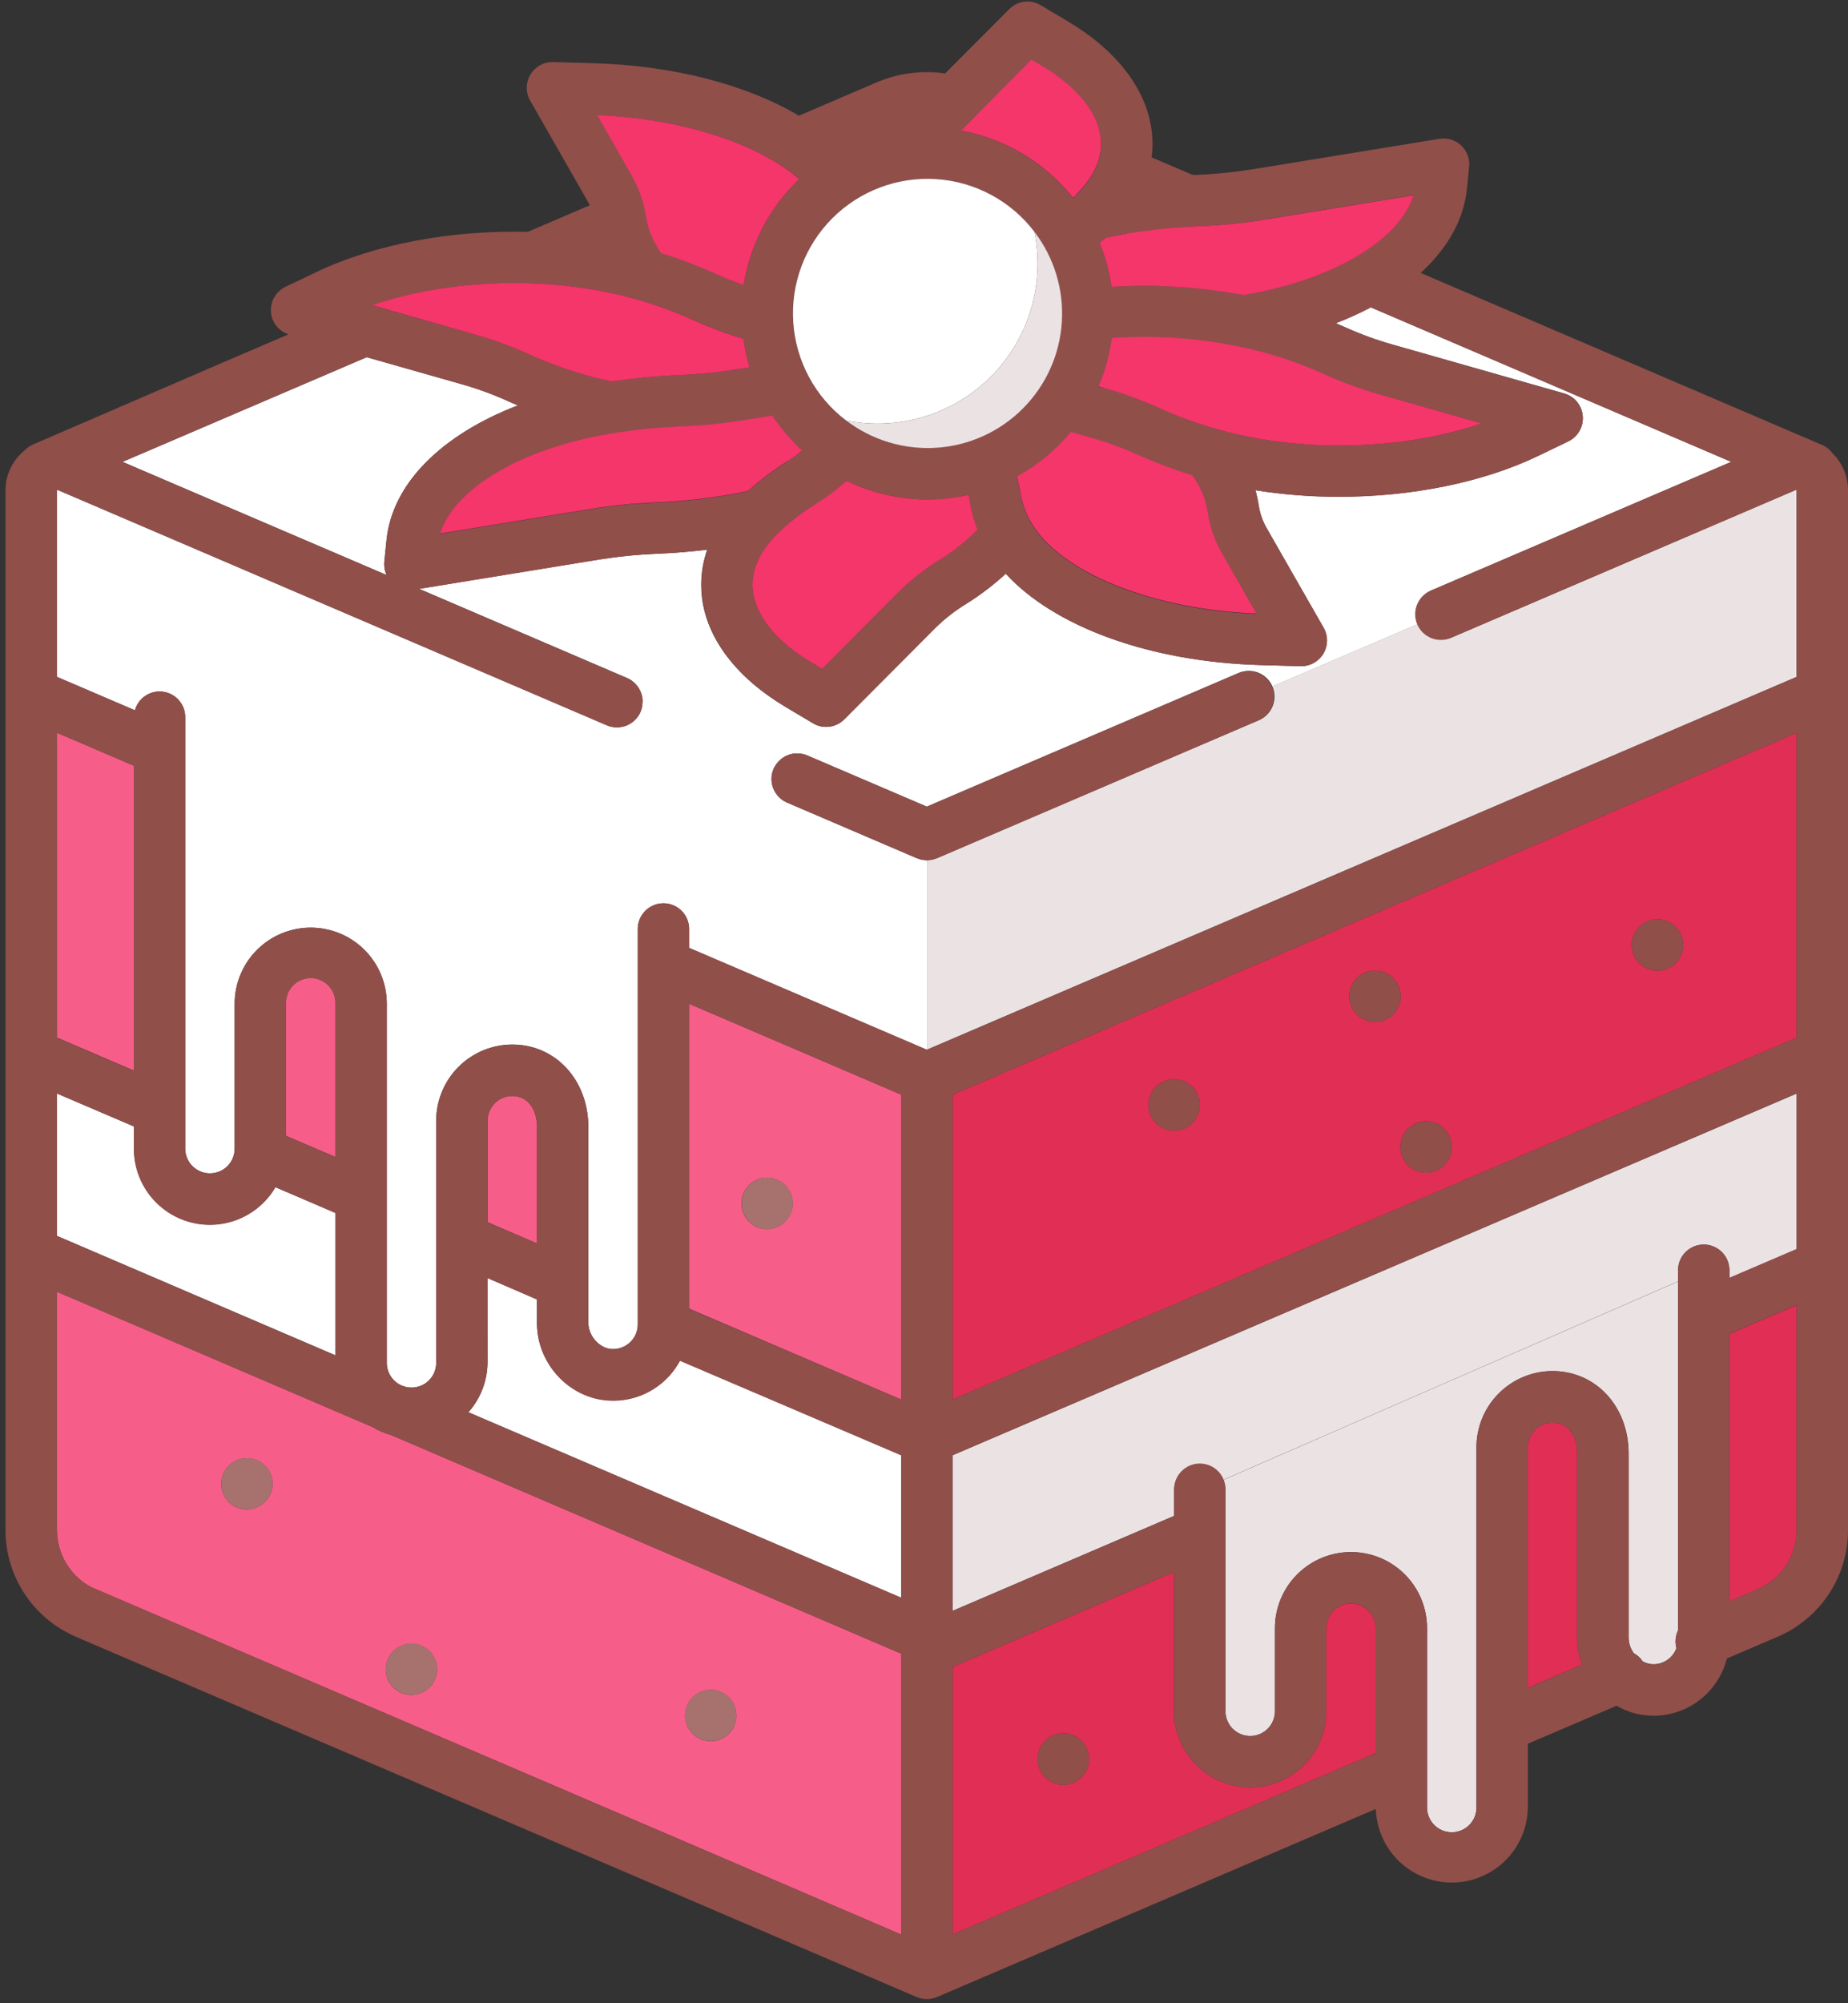 <svg width="323" height="350" viewBox="0 0 323 350" fill="none" xmlns="http://www.w3.org/2000/svg">
<rect x="0" y="0" width="323" height="350" fill="#333333" stroke="none"/>
<path d="M293.295 221.967C293.295 220.776 293.768 219.634 294.61 218.792C295.452 217.95 296.594 217.477 297.784 217.477C298.975 217.477 300.117 217.95 300.959 218.792C301.801 219.634 302.274 220.776 302.274 221.967V223.305L314.029 218.267V191.083L166.483 254.295V281.485L205.221 264.88V260.377C205.218 259.344 205.571 258.343 206.221 257.54C206.871 256.738 207.778 256.185 208.789 255.974C209.799 255.763 210.852 255.908 211.768 256.383C212.685 256.859 213.409 257.636 213.819 258.584L293.295 223.907V221.967Z" fill="#EBE2E3"/>
<path d="M314.029 128.046L166.483 191.277V244.547L314.029 181.315V128.046ZM205.221 197.58C204.333 197.58 203.465 197.317 202.727 196.823C201.989 196.33 201.414 195.629 201.074 194.809C200.734 193.988 200.645 193.086 200.818 192.215C200.991 191.344 201.419 190.544 202.047 189.916C202.675 189.288 203.475 188.861 204.346 188.688C205.216 188.514 206.119 188.603 206.939 188.943C207.76 189.283 208.461 189.858 208.954 190.596C209.447 191.335 209.711 192.203 209.711 193.091C209.711 194.281 209.238 195.423 208.396 196.265C207.554 197.107 206.412 197.58 205.221 197.58ZM240.32 178.586C239.432 178.586 238.564 178.322 237.825 177.829C237.087 177.336 236.512 176.635 236.172 175.814C235.832 174.994 235.743 174.091 235.917 173.22C236.09 172.35 236.517 171.55 237.145 170.922C237.773 170.294 238.573 169.866 239.444 169.693C240.315 169.52 241.217 169.609 242.038 169.949C242.858 170.288 243.559 170.864 244.052 171.602C244.546 172.34 244.809 173.208 244.809 174.096C244.809 175.287 244.336 176.429 243.494 177.271C242.652 178.113 241.51 178.586 240.32 178.586ZM249.258 204.913C248.37 204.913 247.502 204.649 246.764 204.156C246.026 203.663 245.45 202.962 245.111 202.141C244.771 201.321 244.682 200.418 244.855 199.548C245.028 198.677 245.456 197.877 246.084 197.249C246.712 196.621 247.511 196.194 248.382 196.02C249.253 195.847 250.156 195.936 250.976 196.276C251.796 196.616 252.498 197.191 252.991 197.929C253.484 198.668 253.747 199.535 253.747 200.423C253.747 201.614 253.274 202.756 252.433 203.598C251.591 204.44 250.449 204.913 249.258 204.913ZM289.709 169.614C288.821 169.615 287.952 169.353 287.213 168.86C286.474 168.368 285.897 167.667 285.556 166.847C285.216 166.027 285.126 165.124 285.298 164.253C285.471 163.381 285.898 162.581 286.525 161.952C287.153 161.324 287.953 160.896 288.824 160.722C289.695 160.548 290.598 160.637 291.419 160.976C292.239 161.316 292.941 161.891 293.434 162.63C293.928 163.368 294.191 164.236 294.191 165.124C294.191 166.314 293.719 167.455 292.879 168.296C292.038 169.138 290.898 169.612 289.709 169.614Z" fill="#E02E55"/>
<path d="M236.131 280.181C234.986 280.181 233.888 280.635 233.078 281.444C232.267 282.253 231.811 283.351 231.809 284.496V299.021C231.811 302.3 230.601 305.463 228.411 307.904C226.222 310.345 223.208 311.89 219.949 312.244C216.689 312.597 213.414 311.734 210.752 309.819C208.091 307.905 206.23 305.074 205.529 301.871C205.324 301.349 205.219 300.793 205.221 300.232V274.668L166.483 291.267V338.033L240.453 306.334V284.496C240.452 283.351 239.996 282.253 239.185 281.444C238.375 280.635 237.277 280.181 236.131 280.181ZM185.852 311.867C184.964 311.867 184.097 311.604 183.358 311.11C182.62 310.617 182.045 309.916 181.705 309.095C181.365 308.275 181.276 307.373 181.449 306.502C181.623 305.631 182.05 304.831 182.678 304.203C183.306 303.575 184.106 303.148 184.977 302.974C185.847 302.801 186.75 302.89 187.57 303.23C188.391 303.57 189.092 304.145 189.585 304.883C190.078 305.622 190.342 306.49 190.342 307.378C190.343 307.967 190.227 308.551 190.002 309.097C189.776 309.642 189.446 310.137 189.029 310.554C188.612 310.971 188.116 311.302 187.571 311.527C187.026 311.752 186.442 311.868 185.852 311.867Z" fill="#E02E55"/>
<path d="M302.273 279.84L307.178 277.712C309.213 276.841 310.948 275.391 312.167 273.543C313.386 271.695 314.036 269.529 314.035 267.315V228.035L302.28 233.073L302.273 279.84Z" fill="#E02E55"/>
<path d="M275.678 254.008C275.678 250.749 273.946 248.568 271.363 248.568C270.218 248.568 269.12 249.023 268.309 249.832C267.499 250.641 267.043 251.739 267.041 252.884V294.94L276.521 290.872C275.969 289.384 275.683 287.81 275.678 286.222V254.008Z" fill="#E02E55"/>
<path d="M289.708 160.628C288.82 160.627 287.951 160.889 287.212 161.382C286.473 161.874 285.896 162.575 285.556 163.395C285.215 164.215 285.125 165.118 285.297 165.989C285.47 166.861 285.897 167.661 286.524 168.29C287.152 168.918 287.952 169.347 288.823 169.52C289.694 169.694 290.597 169.606 291.418 169.266C292.238 168.926 292.94 168.351 293.433 167.613C293.927 166.874 294.191 166.006 294.191 165.118C294.191 164.529 294.076 163.945 293.851 163.4C293.626 162.856 293.296 162.361 292.88 161.944C292.464 161.527 291.969 161.196 291.425 160.97C290.881 160.745 290.297 160.628 289.708 160.628Z" fill="#914F4A"/>
<path d="M249.258 195.941C248.37 195.941 247.501 196.204 246.763 196.698C246.025 197.191 245.449 197.893 245.11 198.714C244.77 199.534 244.682 200.437 244.855 201.308C245.029 202.179 245.457 202.979 246.086 203.607C246.714 204.234 247.515 204.661 248.386 204.834C249.257 205.006 250.16 204.916 250.981 204.576C251.801 204.235 252.501 203.658 252.994 202.919C253.486 202.18 253.749 201.311 253.747 200.423C253.745 199.234 253.272 198.094 252.43 197.253C251.588 196.413 250.447 195.941 249.258 195.941Z" fill="#914F4A"/>
<path d="M205.221 197.587C207.7 197.587 209.71 195.577 209.71 193.097C209.71 190.618 207.7 188.608 205.221 188.608C202.741 188.608 200.731 190.618 200.731 193.097C200.731 195.577 202.741 197.587 205.221 197.587Z" fill="#914F4A"/>
<path d="M185.852 302.888C184.964 302.888 184.096 303.152 183.358 303.645C182.619 304.138 182.044 304.839 181.704 305.66C181.364 306.48 181.275 307.383 181.449 308.254C181.622 309.124 182.049 309.924 182.677 310.552C183.305 311.18 184.105 311.608 184.976 311.781C185.847 311.954 186.749 311.865 187.57 311.525C188.39 311.186 189.091 310.61 189.584 309.872C190.078 309.134 190.341 308.266 190.341 307.378C190.341 306.187 189.868 305.045 189.026 304.203C188.184 303.361 187.042 302.888 185.852 302.888Z" fill="#914F4A"/>
<path d="M240.318 178.592C242.798 178.592 244.808 176.582 244.808 174.103C244.808 171.624 242.798 169.614 240.318 169.614C237.839 169.614 235.829 171.624 235.829 174.103C235.829 176.582 237.839 178.592 240.318 178.592Z" fill="#914F4A"/>
<path d="M293.295 230.149V223.927L213.818 258.604C214.066 259.169 214.194 259.78 214.193 260.397V299.021C214.193 300.168 214.648 301.267 215.459 302.077C216.269 302.888 217.369 303.343 218.515 303.343C219.661 303.343 220.761 302.888 221.571 302.077C222.382 301.267 222.837 300.168 222.837 299.021V284.496C222.837 280.97 224.238 277.589 226.731 275.096C229.224 272.603 232.605 271.202 236.131 271.202C239.657 271.202 243.038 272.603 245.531 275.096C248.025 277.589 249.425 280.97 249.425 284.496V309.251V315.674C249.402 316.255 249.497 316.835 249.704 317.379C249.91 317.923 250.225 318.42 250.628 318.839C251.031 319.259 251.515 319.593 252.051 319.821C252.586 320.048 253.162 320.166 253.744 320.166C254.326 320.166 254.902 320.048 255.437 319.821C255.972 319.593 256.456 319.259 256.86 318.839C257.263 318.42 257.577 317.923 257.784 317.379C257.991 316.835 258.085 316.255 258.063 315.674V252.884C258.064 249.356 259.466 245.973 261.96 243.478C264.454 240.983 267.836 239.58 271.363 239.576C278.944 239.576 284.657 245.778 284.657 253.994V286.209C284.675 287.175 284.996 288.111 285.574 288.885C286.194 289.226 286.724 289.71 287.119 290.297C287.624 290.588 288.19 290.757 288.772 290.792C289.687 290.841 290.593 290.594 291.357 290.088C292.121 289.582 292.702 288.844 293.014 287.982C292.734 286.951 292.834 285.855 293.295 284.891V230.149Z" fill="#EBE2E3"/>
<path d="M162.027 183.423L314.029 118.284L162.027 183.423Z" fill="#EBE2E3"/>
<path d="M157.504 191.278L120.445 175.401V228.664L157.504 244.547V191.278ZM134.087 214.775C133.199 214.776 132.33 214.514 131.591 214.021C130.852 213.529 130.276 212.828 129.935 212.008C129.594 211.188 129.504 210.285 129.677 209.414C129.849 208.542 130.276 207.742 130.904 207.113C131.531 206.485 132.331 206.057 133.202 205.883C134.073 205.709 134.976 205.798 135.797 206.137C136.618 206.477 137.319 207.052 137.813 207.791C138.306 208.529 138.57 209.397 138.57 210.285C138.572 211.47 138.105 212.606 137.271 213.448C136.438 214.289 135.305 214.766 134.121 214.775H134.087Z" fill="#F4366B"/>
<g style="mix-blend-mode:soft-light" opacity="0.2">
<path d="M157.504 191.278L120.445 175.401V228.664L157.504 244.547V191.278ZM134.087 214.775C133.199 214.776 132.33 214.514 131.591 214.021C130.852 213.529 130.276 212.828 129.935 212.008C129.594 211.188 129.504 210.285 129.677 209.414C129.849 208.542 130.276 207.742 130.904 207.113C131.531 206.485 132.331 206.057 133.202 205.883C134.073 205.709 134.976 205.798 135.797 206.137C136.618 206.477 137.319 207.052 137.813 207.791C138.306 208.529 138.57 209.397 138.57 210.285C138.572 211.47 138.105 212.606 137.271 213.448C136.438 214.289 135.305 214.766 134.121 214.775H134.087Z" fill="white"/>
</g>
<path d="M93.858 196.951C93.858 193.699 92.125 191.512 89.536 191.512C88.391 191.513 87.293 191.97 86.484 192.78C85.675 193.59 85.221 194.689 85.221 195.834V213.57L93.858 217.27V196.951Z" fill="#F4366B"/>
<g style="mix-blend-mode:soft-light" opacity="0.2">
<path d="M93.858 196.951C93.858 193.699 92.125 191.512 89.536 191.512C88.391 191.513 87.293 191.97 86.484 192.78C85.675 193.59 85.221 194.689 85.221 195.834V213.57L93.858 217.27V196.951Z" fill="white"/>
</g>
<path d="M9.966 181.315L23.4 187.076V133.806L9.966 128.052V181.315Z" fill="#F4366B"/>
<g style="mix-blend-mode:soft-light" opacity="0.2">
<path d="M9.966 181.315L23.4 187.076V133.806L9.966 128.052V181.315Z" fill="white"/>
</g>
<path d="M58.625 175.388C58.648 174.806 58.553 174.226 58.347 173.682C58.14 173.138 57.825 172.642 57.422 172.222C57.019 171.803 56.535 171.469 56 171.241C55.464 171.013 54.888 170.896 54.306 170.896C53.724 170.896 53.149 171.013 52.613 171.241C52.078 171.469 51.594 171.803 51.191 172.222C50.788 172.642 50.473 173.138 50.266 173.682C50.06 174.226 49.965 174.806 49.988 175.388V198.47L58.625 202.17V175.388Z" fill="#F4366B"/>
<g style="mix-blend-mode:soft-light" opacity="0.2">
<path d="M58.625 175.388C58.648 174.806 58.553 174.226 58.347 173.682C58.14 173.138 57.825 172.642 57.422 172.222C57.019 171.803 56.535 171.469 56 171.241C55.464 171.013 54.888 170.896 54.306 170.896C53.724 170.896 53.149 171.013 52.613 171.241C52.078 171.469 51.594 171.803 51.191 172.222C50.788 172.642 50.473 173.138 50.266 173.682C50.06 174.226 49.965 174.806 49.988 175.388V198.47L58.625 202.17V175.388Z" fill="white"/>
</g>
<path d="M85.22 237.97C85.223 241.216 84.032 244.35 81.875 246.775L157.518 279.19V254.295L118.84 237.743C118.183 238.963 117.342 240.073 116.344 241.035C115.048 242.279 113.511 243.247 111.828 243.879C110.146 244.51 108.352 244.792 106.556 244.708C99.558 244.4 93.844 238.318 93.844 231.146V227.038L85.207 223.332L85.22 237.97Z" fill="white"/>
<g style="mix-blend-mode:soft-light" opacity="0.2">
<path d="M85.22 237.97C85.223 241.216 84.032 244.35 81.875 246.775L157.518 279.19V254.295L118.84 237.743C118.183 238.963 117.342 240.073 116.344 241.035C115.048 242.279 113.511 243.247 111.828 243.879C110.146 244.51 108.352 244.792 106.556 244.708C99.558 244.4 93.844 238.318 93.844 231.146V227.038L85.207 223.332L85.22 237.97Z" fill="white"/>
</g>
<path d="M36.694 214.005C33.169 214.002 29.79 212.6 27.298 210.107C24.805 207.615 23.404 204.236 23.4 200.711V196.837L9.959 191.083V215.959L58.626 236.82V211.938L48.142 207.462C46.967 209.454 45.294 211.105 43.286 212.253C41.279 213.4 39.007 214.004 36.694 214.005Z" fill="white"/>
<g style="mix-blend-mode:soft-light" opacity="0.2">
<path d="M36.694 214.005C33.169 214.002 29.79 212.6 27.298 210.107C24.805 207.615 23.404 204.236 23.4 200.711V196.837L9.959 191.083V215.959L58.626 236.82V211.938L48.142 207.462C46.967 209.454 45.294 211.105 43.286 212.253C41.279 213.4 39.007 214.004 36.694 214.005Z" fill="white"/>
</g>
<path d="M157.504 338.033V288.959L68.414 250.783C67.251 250.459 66.137 249.98 65.102 249.358L9.959 225.727V267.342C9.959 269.289 10.46 271.204 11.412 272.902C12.364 274.601 13.737 276.027 15.398 277.043C15.852 277.299 16.324 277.523 16.81 277.712L122.326 322.933L157.504 338.033ZM43.151 263.769C42.263 263.769 41.395 263.506 40.656 263.012C39.918 262.519 39.343 261.818 39.003 260.998C38.663 260.177 38.574 259.275 38.747 258.404C38.921 257.533 39.348 256.733 39.976 256.105C40.604 255.477 41.404 255.05 42.275 254.877C43.145 254.703 44.048 254.792 44.868 255.132C45.689 255.472 46.39 256.047 46.883 256.785C47.377 257.524 47.64 258.392 47.64 259.28C47.633 260.466 47.157 261.602 46.316 262.439C45.475 263.276 44.337 263.747 43.151 263.749V263.769ZM71.92 296.184C71.031 296.186 70.163 295.923 69.424 295.431C68.684 294.939 68.108 294.238 67.767 293.418C67.426 292.597 67.337 291.695 67.509 290.823C67.681 289.952 68.109 289.152 68.736 288.523C69.364 287.894 70.164 287.466 71.035 287.292C71.906 287.119 72.809 287.207 73.629 287.547C74.45 287.886 75.152 288.462 75.645 289.2C76.139 289.939 76.402 290.807 76.402 291.695C76.399 292.88 75.926 294.016 75.087 294.854C74.248 295.691 73.112 296.163 71.926 296.164L71.92 296.184ZM119.737 299.77C119.737 298.883 120 298.015 120.493 297.276C120.986 296.538 121.688 295.963 122.508 295.623C123.328 295.283 124.231 295.194 125.102 295.367C125.973 295.541 126.772 295.968 127.4 296.596C128.028 297.224 128.456 298.024 128.629 298.895C128.802 299.765 128.713 300.668 128.373 301.488C128.034 302.309 127.458 303.01 126.72 303.503C125.982 303.996 125.114 304.26 124.226 304.26C123.635 304.26 123.05 304.143 122.504 303.916C121.959 303.689 121.463 303.356 121.047 302.937C120.63 302.518 120.3 302.021 120.077 301.474C119.853 300.927 119.74 300.341 119.743 299.75L119.737 299.77Z" fill="#F4366B"/>
<g style="mix-blend-mode:soft-light" opacity="0.2">
<path d="M157.504 338.033V288.959L68.414 250.783C67.251 250.459 66.137 249.98 65.102 249.358L9.959 225.727V267.342C9.959 269.289 10.46 271.204 11.412 272.902C12.364 274.601 13.737 276.027 15.398 277.043C15.852 277.299 16.324 277.523 16.81 277.712L122.326 322.933L157.504 338.033ZM43.151 263.769C42.263 263.769 41.395 263.506 40.656 263.012C39.918 262.519 39.343 261.818 39.003 260.998C38.663 260.177 38.574 259.275 38.747 258.404C38.921 257.533 39.348 256.733 39.976 256.105C40.604 255.477 41.404 255.05 42.275 254.877C43.145 254.703 44.048 254.792 44.868 255.132C45.689 255.472 46.39 256.047 46.883 256.785C47.377 257.524 47.64 258.392 47.64 259.28C47.633 260.466 47.157 261.602 46.316 262.439C45.475 263.276 44.337 263.747 43.151 263.749V263.769ZM71.92 296.184C71.031 296.186 70.163 295.923 69.424 295.431C68.684 294.939 68.108 294.238 67.767 293.418C67.426 292.597 67.337 291.695 67.509 290.823C67.681 289.952 68.109 289.152 68.736 288.523C69.364 287.894 70.164 287.466 71.035 287.292C71.906 287.119 72.809 287.207 73.629 287.547C74.45 287.886 75.152 288.462 75.645 289.2C76.139 289.939 76.402 290.807 76.402 291.695C76.399 292.88 75.926 294.016 75.087 294.854C74.248 295.691 73.112 296.163 71.926 296.164L71.92 296.184ZM119.737 299.77C119.737 298.883 120 298.015 120.493 297.276C120.986 296.538 121.688 295.963 122.508 295.623C123.328 295.283 124.231 295.194 125.102 295.367C125.973 295.541 126.772 295.968 127.4 296.596C128.028 297.224 128.456 298.024 128.629 298.895C128.802 299.765 128.713 300.668 128.373 301.488C128.034 302.309 127.458 303.01 126.72 303.503C125.982 303.996 125.114 304.26 124.226 304.26C123.635 304.26 123.05 304.143 122.504 303.916C121.959 303.689 121.463 303.356 121.047 302.937C120.63 302.518 120.3 302.021 120.077 301.474C119.853 300.927 119.74 300.341 119.743 299.75L119.737 299.77Z" fill="white"/>
</g>
<path d="M128.715 299.75C128.715 298.862 128.451 297.994 127.958 297.255C127.464 296.517 126.763 295.942 125.942 295.602C125.121 295.262 124.218 295.174 123.347 295.348C122.476 295.522 121.676 295.95 121.049 296.578C120.421 297.207 119.994 298.007 119.822 298.879C119.649 299.75 119.739 300.653 120.08 301.473C120.421 302.293 120.997 302.994 121.736 303.486C122.476 303.979 123.344 304.241 124.232 304.24C124.822 304.24 125.405 304.123 125.949 303.898C126.494 303.672 126.988 303.341 127.404 302.924C127.821 302.507 128.151 302.012 128.376 301.468C128.601 300.923 128.716 300.34 128.715 299.75Z" fill="#914F4A"/>
<g style="mix-blend-mode:soft-light" opacity="0.2">
<path d="M128.715 299.75C128.715 298.862 128.451 297.994 127.958 297.255C127.464 296.517 126.763 295.942 125.942 295.602C125.121 295.262 124.218 295.174 123.347 295.348C122.476 295.522 121.676 295.95 121.049 296.578C120.421 297.207 119.994 298.007 119.822 298.879C119.649 299.75 119.739 300.653 120.08 301.473C120.421 302.293 120.997 302.994 121.736 303.486C122.476 303.979 123.344 304.241 124.232 304.24C124.822 304.24 125.405 304.123 125.949 303.898C126.494 303.672 126.988 303.341 127.404 302.924C127.821 302.507 128.151 302.012 128.376 301.468C128.601 300.923 128.716 300.34 128.715 299.75Z" fill="white"/>
</g>
<path d="M71.926 287.186C71.037 287.184 70.169 287.446 69.43 287.939C68.691 288.431 68.114 289.132 67.773 289.952C67.433 290.772 67.343 291.675 67.515 292.547C67.688 293.418 68.115 294.218 68.742 294.847C69.37 295.475 70.17 295.904 71.041 296.077C71.912 296.251 72.815 296.163 73.635 295.823C74.456 295.484 75.158 294.908 75.651 294.17C76.145 293.431 76.408 292.563 76.408 291.675C76.408 290.485 75.936 289.345 75.096 288.503C74.255 287.661 73.115 287.187 71.926 287.186Z" fill="#914F4A"/>
<g style="mix-blend-mode:soft-light" opacity="0.2">
<path d="M71.926 287.186C71.037 287.184 70.169 287.446 69.43 287.939C68.691 288.431 68.114 289.132 67.773 289.952C67.433 290.772 67.343 291.675 67.515 292.547C67.688 293.418 68.115 294.218 68.742 294.847C69.37 295.475 70.17 295.904 71.041 296.077C71.912 296.251 72.815 296.163 73.635 295.823C74.456 295.484 75.158 294.908 75.651 294.17C76.145 293.431 76.408 292.563 76.408 291.675C76.408 290.485 75.936 289.345 75.096 288.503C74.255 287.661 73.115 287.187 71.926 287.186Z" fill="white"/>
</g>
<path d="M134.12 205.796C133.232 205.795 132.363 206.057 131.624 206.549C130.885 207.042 130.308 207.742 129.968 208.563C129.627 209.383 129.537 210.286 129.709 211.157C129.882 212.028 130.309 212.829 130.937 213.457C131.564 214.086 132.364 214.514 133.235 214.688C134.106 214.862 135.009 214.773 135.83 214.433C136.65 214.094 137.352 213.518 137.846 212.78C138.339 212.042 138.603 211.173 138.603 210.285C138.603 209.096 138.131 207.955 137.29 207.113C136.45 206.271 135.31 205.798 134.12 205.796Z" fill="#914F4A"/>
<g style="mix-blend-mode:soft-light" opacity="0.2">
<path d="M134.12 205.796C133.232 205.795 132.363 206.057 131.624 206.549C130.885 207.042 130.308 207.742 129.968 208.563C129.627 209.383 129.537 210.286 129.709 211.157C129.882 212.028 130.309 212.829 130.937 213.457C131.564 214.086 132.364 214.514 133.235 214.688C134.106 214.862 135.009 214.773 135.83 214.433C136.65 214.094 137.352 213.518 137.846 212.78C138.339 212.042 138.603 211.173 138.603 210.285C138.603 209.096 138.131 207.955 137.29 207.113C136.45 206.271 135.31 205.798 134.12 205.796Z" fill="white"/>
</g>
<path d="M43.15 254.77C42.262 254.77 41.394 255.034 40.655 255.527C39.917 256.02 39.342 256.721 39.002 257.542C38.662 258.362 38.573 259.265 38.746 260.135C38.92 261.006 39.347 261.806 39.975 262.434C40.603 263.062 41.403 263.489 42.274 263.663C43.145 263.836 44.047 263.747 44.867 263.407C45.688 263.067 46.389 262.492 46.882 261.754C47.376 261.015 47.639 260.147 47.639 259.26C47.639 258.069 47.166 256.927 46.324 256.085C45.482 255.243 44.34 254.77 43.15 254.77Z" fill="#914F4A"/>
<g style="mix-blend-mode:soft-light" opacity="0.2">
<path d="M43.15 254.77C42.262 254.77 41.394 255.034 40.655 255.527C39.917 256.02 39.342 256.721 39.002 257.542C38.662 258.362 38.573 259.265 38.746 260.135C38.92 261.006 39.347 261.806 39.975 262.434C40.603 263.062 41.403 263.489 42.274 263.663C43.145 263.836 44.047 263.747 44.867 263.407C45.688 263.067 46.389 262.492 46.882 261.754C47.376 261.015 47.639 260.147 47.639 259.26C47.639 258.069 47.166 256.927 46.324 256.085C45.482 255.243 44.34 254.77 43.15 254.77Z" fill="white"/>
</g>
<path d="M162 183.443L162.027 183.423L162 183.443Z" fill="#EBE2E3"/>
<g style="mix-blend-mode:soft-light" opacity="0.2">
<path d="M162 183.443L162.027 183.423L162 183.443Z" fill="white"/>
</g>
<path d="M233.475 56.478C234.03 56.718 234.599 56.953 235.147 57.2C237.824 58.413 240.588 59.422 243.417 60.218L273.397 68.748C274.273 68.998 275.052 69.507 275.631 70.21C276.21 70.913 276.562 71.775 276.64 72.683C276.717 73.59 276.517 74.499 276.066 75.29C275.615 76.081 274.934 76.716 274.113 77.111L268.807 79.674C259.033 84.357 246.535 86.799 234.017 86.799C229.132 86.803 224.255 86.421 219.431 85.655C219.67 86.515 219.858 87.388 219.994 88.271C220.211 89.715 220.702 91.105 221.439 92.365L231.347 109.721C231.731 110.402 231.93 111.172 231.924 111.955C231.918 112.737 231.708 113.504 231.315 114.18C230.921 114.856 230.358 115.417 229.681 115.809C229.003 116.2 228.236 116.408 227.453 116.411H227.326L220.208 116.21C200.946 115.655 184.286 109.52 175.783 100.254C173.632 102.229 171.303 104.001 168.825 105.546C166.911 106.715 165.135 108.098 163.532 109.667L147.569 125.684C147.154 126.106 146.659 126.441 146.114 126.671C145.568 126.901 144.983 127.02 144.391 127.022C143.582 127.023 142.789 126.804 142.096 126.387L137.333 123.556C128.822 118.492 123.63 111.741 122.707 104.542C122.339 101.681 122.646 98.773 123.604 96.052C120.74 96.393 117.836 96.641 114.906 96.761C111.538 96.888 108.18 97.214 104.85 97.738L73.244 102.89L109.607 118.478C109.873 118.59 110.126 118.729 110.363 118.893L110.577 119.067C110.727 119.177 110.868 119.297 110.999 119.428C111.079 119.502 111.146 119.589 111.22 119.669C111.293 119.75 111.427 119.924 111.521 120.057C111.614 120.191 111.648 120.251 111.708 120.352C111.768 120.452 111.855 120.619 111.915 120.76C111.968 120.869 112.015 120.981 112.056 121.094C112.103 121.235 112.143 121.382 112.183 121.529C112.223 121.676 112.243 121.763 112.263 121.884C112.283 122.004 112.297 122.192 112.303 122.345C112.31 122.499 112.303 122.58 112.303 122.7C112.293 122.884 112.273 123.067 112.243 123.249C112.243 123.342 112.243 123.436 112.21 123.53C112.147 123.818 112.06 124.1 111.949 124.373C111.478 125.465 110.593 126.327 109.488 126.768C108.383 127.209 107.149 127.195 106.054 126.728L10.039 85.595L9.959 85.648V118.278L23.581 124.118C23.868 123.074 24.525 122.169 25.429 121.572C26.333 120.975 27.423 120.726 28.497 120.871C29.571 121.017 30.555 121.547 31.268 122.363C31.98 123.179 32.373 124.226 32.372 125.309V200.711C32.372 201.857 32.828 202.957 33.638 203.767C34.449 204.578 35.548 205.033 36.694 205.033C37.84 205.033 38.94 204.578 39.75 203.767C40.561 202.957 41.016 201.857 41.016 200.711V175.388C41.016 171.862 42.417 168.481 44.91 165.987C47.403 163.494 50.784 162.094 54.31 162.094C57.836 162.094 61.217 163.494 63.711 165.987C66.204 168.481 67.604 171.862 67.604 175.388V237.971C67.581 238.552 67.676 239.132 67.883 239.676C68.09 240.22 68.404 240.717 68.807 241.136C69.21 241.555 69.694 241.889 70.23 242.117C70.765 242.345 71.341 242.463 71.923 242.463C72.505 242.463 73.081 242.345 73.616 242.117C74.151 241.889 74.635 241.555 75.039 241.136C75.442 240.717 75.756 240.22 75.963 239.676C76.17 239.132 76.264 238.552 76.242 237.971V195.82C76.245 192.295 77.647 188.915 80.139 186.422C82.631 183.928 86.01 182.525 89.536 182.52C97.116 182.52 102.83 188.722 102.83 196.938V231.146C102.83 233.461 104.797 235.649 106.951 235.743C107.535 235.769 108.118 235.678 108.665 235.473C109.212 235.268 109.713 234.955 110.136 234.552C110.56 234.15 110.898 233.665 111.128 233.128C111.358 232.591 111.476 232.012 111.474 231.427V162.515C111.45 161.912 111.549 161.309 111.764 160.745C111.979 160.18 112.306 159.665 112.725 159.229C113.143 158.794 113.646 158.448 114.202 158.211C114.758 157.975 115.356 157.853 115.96 157.853C116.564 157.853 117.162 157.975 117.718 158.211C118.274 158.448 118.776 158.794 119.195 159.229C119.614 159.665 119.94 160.18 120.155 160.745C120.37 161.309 120.469 161.912 120.446 162.515V165.64L161.994 183.436H162.027V150.325H161.994C161.733 150.322 161.473 150.295 161.218 150.245L160.99 150.198C160.776 150.145 160.566 150.078 160.361 149.997L160.241 149.964L137.573 140.249C137.031 140.017 136.54 139.681 136.128 139.259C135.716 138.837 135.391 138.339 135.171 137.791C134.952 137.244 134.843 136.659 134.85 136.069C134.857 135.479 134.98 134.897 135.212 134.355C135.312 134.137 135.428 133.927 135.56 133.726C135.692 133.523 135.839 133.331 136.001 133.151L136.068 133.07C136.22 132.914 136.381 132.767 136.55 132.629L136.69 132.522C136.846 132.407 137.009 132.302 137.179 132.207C137.252 132.165 137.328 132.127 137.406 132.094C137.562 132.016 137.723 131.949 137.888 131.893C137.99 131.855 138.095 131.823 138.202 131.799C138.349 131.759 138.497 131.726 138.651 131.699C138.804 131.672 138.918 131.699 139.059 131.659C139.19 131.652 139.322 131.652 139.453 131.659C139.628 131.663 139.803 131.681 139.975 131.712C140.079 131.719 140.181 131.733 140.283 131.752C140.565 131.812 140.841 131.899 141.106 132.013L161.994 140.952L216.508 117.589C217.05 117.357 217.632 117.234 218.222 117.227C218.812 117.22 219.397 117.329 219.944 117.548C220.492 117.768 220.99 118.093 221.412 118.505C221.834 118.917 222.17 119.408 222.402 119.95L247.826 109.065C247.357 107.971 247.341 106.735 247.783 105.63C248.225 104.525 249.087 103.64 250.181 103.171L302.601 80.704L239.603 53.708C237.617 54.752 235.571 55.677 233.475 56.478Z" fill="white"/>
<path d="M220.047 125.838L163.76 149.964L163.64 149.997C163.435 150.078 163.225 150.145 163.011 150.198L162.783 150.245C162.534 150.292 162.281 150.318 162.027 150.325V183.423L314.029 118.278V85.648V85.608L313.955 85.575L253.707 111.4C252.613 111.869 251.378 111.884 250.272 111.443C249.167 111.001 248.282 110.138 247.813 109.045L222.389 119.93C222.625 120.472 222.751 121.054 222.761 121.645C222.77 122.235 222.663 122.822 222.446 123.371C222.228 123.92 221.904 124.42 221.493 124.844C221.081 125.267 220.59 125.605 220.047 125.838Z" fill="#EBE2E3"/>
<path d="M67.169 98.186L67.557 94.379C68.548 84.531 77.145 75.994 90.513 70.842C89.957 70.608 89.388 70.374 88.84 70.12C86.164 68.906 83.399 67.897 80.57 67.102L64.092 62.419L21.413 80.71L67.578 100.488C67.24 99.77 67.099 98.976 67.169 98.186Z" fill="white"/>
<path d="M163.011 150.198C163.224 150.145 163.435 150.078 163.639 149.997L163.76 149.964L220.047 125.838C221.116 125.352 221.951 124.467 222.375 123.372C222.799 122.277 222.777 121.06 222.314 119.981C221.851 118.902 220.984 118.048 219.899 117.601C218.814 117.153 217.596 117.149 216.508 117.589L161.994 140.952L141.092 132C140.828 131.885 140.552 131.797 140.27 131.739C140.168 131.719 140.065 131.706 139.962 131.699C139.789 131.668 139.615 131.65 139.44 131.645C139.308 131.639 139.177 131.639 139.045 131.645C138.905 131.645 138.771 131.645 138.637 131.685C138.503 131.725 138.336 131.746 138.189 131.786L137.874 131.879C137.709 131.935 137.548 132.002 137.393 132.08C137.315 132.114 137.239 132.152 137.165 132.194C136.996 132.288 136.833 132.393 136.677 132.508L136.536 132.615C136.368 132.754 136.207 132.901 136.055 133.057L135.988 133.137C135.826 133.317 135.678 133.51 135.546 133.713C135.414 133.913 135.298 134.123 135.198 134.341C134.966 134.884 134.843 135.466 134.836 136.056C134.829 136.645 134.939 137.231 135.158 137.778C135.377 138.325 135.702 138.824 136.114 139.246C136.527 139.668 137.018 140.004 137.56 140.236L160.227 149.95L160.348 149.984C160.553 150.065 160.763 150.132 160.977 150.185L161.204 150.231C161.46 150.282 161.72 150.308 161.98 150.312H162.027C162.281 150.305 162.534 150.278 162.783 150.231L163.011 150.198Z" fill="#914F4A"/>
<path d="M323 121.208V85.648C323 84.457 322.763 83.278 322.303 82.179C321.844 81.079 321.171 80.082 320.324 79.245C319.854 78.591 319.216 78.075 318.477 77.753L279.077 60.873L248.301 47.686C251.98 44.341 254.536 40.521 255.727 36.413C256.056 35.278 256.28 34.116 256.396 32.94L256.778 29.14C256.847 28.455 256.758 27.763 256.517 27.118C256.276 26.473 255.89 25.892 255.389 25.42C254.888 24.948 254.285 24.597 253.626 24.395C252.968 24.194 252.272 24.146 251.592 24.256L245.129 25.313L219.103 29.555C215.781 30.089 212.43 30.427 209.068 30.565H208.445L201.28 27.494C201.484 25.92 201.484 24.325 201.28 22.751C200.357 15.559 195.165 8.801 186.654 3.743L181.891 0.906C181.035 0.392 180.031 0.179 179.039 0.3C178.048 0.421 177.125 0.87 176.418 1.575L165.198 12.835C161.144 12.245 157.005 12.783 153.236 14.388L139.634 20.222C130.508 14.823 117.836 11.457 103.779 11.049L96.661 10.848C95.868 10.83 95.085 11.022 94.391 11.405C93.697 11.788 93.117 12.347 92.709 13.027C92.301 13.707 92.081 14.482 92.07 15.274C92.059 16.067 92.258 16.848 92.646 17.539L102.562 34.901C102.749 35.222 102.916 35.57 103.07 35.878L92.265 40.507C78.998 40.193 65.563 42.615 55.193 47.593L52.711 48.783L49.888 50.122C49.093 50.504 48.429 51.112 47.979 51.871C47.529 52.629 47.313 53.503 47.358 54.383C47.355 54.439 47.355 54.495 47.358 54.551C47.434 55.426 47.766 56.26 48.312 56.949C48.858 57.638 49.594 58.151 50.429 58.425L38.721 63.442L5.784 77.666C5.225 77.904 4.722 78.255 4.305 78.697C3.264 79.538 2.423 80.601 1.844 81.808C1.265 83.015 0.963 84.336 0.96 85.675V184.246V218.883V267.342C0.955 271.055 1.972 274.698 3.899 277.872C5.826 281.047 8.589 283.63 11.886 285.339C12.334 285.573 12.789 285.794 13.257 286.008L105.124 325.348L160.227 348.966C160.268 348.982 160.311 348.995 160.354 349.006C160.554 349.087 160.76 349.151 160.97 349.2L161.19 349.247C161.455 349.296 161.724 349.323 161.993 349.327C162.263 349.323 162.531 349.296 162.796 349.247L163.01 349.2C163.225 349.151 163.435 349.087 163.639 349.006L163.76 348.966L240.473 316.089C240.583 319.572 242.058 322.873 244.579 325.279C247.1 327.686 250.466 329.005 253.951 328.954C257.436 328.902 260.761 327.483 263.209 325.003C265.658 322.522 267.034 319.179 267.041 315.694V304.701L282.549 298.058C284.322 299.1 286.322 299.695 288.377 299.791C290.173 299.879 291.968 299.599 293.651 298.967C295.334 298.335 296.871 297.366 298.165 296.118C299.953 294.395 301.225 292.208 301.838 289.802L310.703 286.002C314.355 284.442 317.468 281.842 319.654 278.527C321.841 275.212 323.004 271.327 323 267.355V121.208ZM166.483 244.547V191.278L314.028 128.046V181.315L166.483 244.547ZM302.574 80.704L250.154 103.17C249.6 103.394 249.096 103.726 248.672 104.148C248.248 104.569 247.912 105.07 247.684 105.623C247.456 106.175 247.341 106.768 247.346 107.366C247.35 107.963 247.473 108.554 247.709 109.103C247.945 109.653 248.288 110.149 248.718 110.564C249.148 110.979 249.657 111.304 250.214 111.52C250.771 111.736 251.366 111.838 251.964 111.821C252.561 111.804 253.149 111.667 253.693 111.42L313.941 85.595L314.015 85.628V85.668V118.278L162.027 183.423H161.993L120.445 165.62V162.495C120.469 161.891 120.37 161.289 120.155 160.725C119.94 160.16 119.613 159.645 119.195 159.209C118.776 158.774 118.273 158.428 117.717 158.191C117.161 157.954 116.564 157.832 115.959 157.832C115.355 157.832 114.757 157.954 114.202 158.191C113.646 158.428 113.143 158.774 112.724 159.209C112.305 159.645 111.979 160.16 111.764 160.725C111.549 161.289 111.45 161.891 111.473 162.495V231.407C111.476 231.992 111.358 232.57 111.128 233.108C110.898 233.645 110.56 234.13 110.135 234.532C109.712 234.935 109.212 235.248 108.665 235.453C108.118 235.657 107.534 235.749 106.951 235.722C104.796 235.629 102.829 233.441 102.829 231.126V196.951C102.829 188.735 97.116 182.533 89.535 182.533C86.01 182.538 82.631 183.942 80.139 186.435C77.646 188.928 76.245 192.308 76.241 195.834V237.984C76.264 238.565 76.169 239.145 75.963 239.689C75.756 240.233 75.442 240.73 75.038 241.149C74.635 241.569 74.151 241.902 73.616 242.13C73.081 242.358 72.504 242.476 71.923 242.476C71.341 242.476 70.765 242.358 70.23 242.13C69.694 241.902 69.21 241.569 68.807 241.149C68.404 240.73 68.089 240.233 67.882 239.689C67.676 239.145 67.581 238.565 67.604 237.984V175.388C67.604 171.862 66.203 168.48 63.71 165.987C61.217 163.494 57.836 162.094 54.31 162.094C50.784 162.094 47.403 163.494 44.91 165.987C42.416 168.48 41.016 171.862 41.016 175.388V200.711C41.016 201.857 40.561 202.957 39.75 203.767C38.94 204.578 37.84 205.033 36.694 205.033C35.548 205.033 34.448 204.578 33.638 203.767C32.827 202.957 32.372 201.857 32.372 200.711V125.309C32.373 124.226 31.98 123.179 31.267 122.363C30.555 121.547 29.57 121.017 28.497 120.871C27.423 120.726 26.333 120.975 25.429 121.572C24.525 122.169 23.868 123.074 23.581 124.118L9.959 118.278V85.648L10.039 85.595L106.074 126.754C107.168 127.222 108.403 127.236 109.508 126.795C110.613 126.353 111.498 125.492 111.969 124.399C112.08 124.127 112.167 123.844 112.229 123.556C112.229 123.463 112.23 123.369 112.263 123.275C112.293 123.094 112.313 122.911 112.323 122.727C112.323 122.606 112.323 122.493 112.323 122.372C112.323 122.252 112.323 122.064 112.283 121.911C112.243 121.757 112.229 121.676 112.203 121.556C112.176 121.436 112.122 121.262 112.076 121.121C112.035 121.007 111.988 120.896 111.935 120.787C111.875 120.646 111.801 120.512 111.728 120.378C111.654 120.245 111.607 120.178 111.54 120.084C111.473 119.99 111.346 119.823 111.239 119.696C111.132 119.569 111.099 119.529 111.019 119.455C110.887 119.324 110.747 119.203 110.597 119.094L110.383 118.92C110.145 118.757 109.892 118.618 109.627 118.505L73.264 102.916L104.87 97.765C108.203 97.229 111.566 96.892 114.939 96.754C117.856 96.634 120.76 96.386 123.637 96.045C122.68 98.766 122.373 101.674 122.74 104.535C123.664 111.734 128.855 118.485 137.366 123.55L142.129 126.38C142.822 126.797 143.616 127.017 144.424 127.015C145.016 127.013 145.601 126.894 146.147 126.664C146.692 126.434 147.187 126.099 147.602 125.677L163.566 109.66C165.169 108.091 166.944 106.709 168.858 105.539C171.336 103.994 173.666 102.223 175.816 100.247C184.32 109.54 200.979 115.635 220.241 116.204L227.359 116.404H227.487C228.269 116.401 229.037 116.193 229.714 115.802C230.391 115.411 230.954 114.849 231.348 114.173C231.741 113.497 231.951 112.73 231.957 111.948C231.963 111.166 231.764 110.396 231.38 109.714L221.438 92.385C220.701 91.124 220.211 89.735 219.993 88.291C219.858 87.409 219.67 86.535 219.431 85.675C224.255 86.441 229.132 86.823 234.016 86.819C246.534 86.819 259.032 84.384 268.807 79.694L274.113 77.144C274.933 76.75 275.614 76.115 276.066 75.324C276.517 74.533 276.717 73.623 276.64 72.716C276.562 71.809 276.21 70.946 275.631 70.244C275.052 69.541 274.273 69.031 273.397 68.781L243.417 60.218C240.588 59.421 237.824 58.413 235.147 57.2C234.599 56.953 234.03 56.718 233.475 56.478C235.566 55.676 237.608 54.751 239.59 53.708L302.574 80.704ZM15.398 277.043C13.742 276.03 12.372 274.609 11.42 272.917C10.468 271.225 9.965 269.317 9.959 267.375V225.727L65.102 249.358C66.136 249.98 67.25 250.459 68.413 250.783L157.504 288.959V338.033L122.332 322.96L16.81 277.712C16.324 277.523 15.852 277.299 15.398 277.043ZM58.625 211.971V236.853L9.959 215.959V191.084L23.4 196.837V200.711C23.39 203.634 24.345 206.478 26.116 208.803C27.887 211.128 30.376 212.803 33.196 213.57C36.016 214.337 39.011 214.152 41.715 213.044C44.42 211.936 46.683 209.967 48.155 207.442L58.625 211.971ZM49.988 198.503V175.421C49.965 174.84 50.06 174.26 50.267 173.716C50.473 173.172 50.788 172.675 51.191 172.256C51.594 171.836 52.078 171.502 52.613 171.274C53.149 171.047 53.725 170.929 54.307 170.929C54.889 170.929 55.464 171.047 56 171.274C56.535 171.502 57.019 171.836 57.422 172.256C57.826 172.675 58.14 173.172 58.347 173.716C58.553 174.26 58.648 174.84 58.625 175.421V202.183L49.988 198.503ZM23.4 187.129L9.959 181.369V128.046L23.4 133.806V187.129ZM93.857 227.092V231.2C93.857 238.372 99.558 244.454 106.569 244.761C108.365 244.846 110.159 244.564 111.842 243.932C113.524 243.301 115.061 242.333 116.358 241.088C117.355 240.127 118.197 239.016 118.853 237.797L157.504 254.295V279.171L81.861 246.775C84.019 244.35 85.209 241.216 85.207 237.97V223.332L93.857 227.092ZM85.22 213.624V195.834C85.22 194.689 85.674 193.59 86.484 192.78C87.293 191.97 88.39 191.513 89.535 191.512C92.125 191.512 93.857 193.699 93.857 196.951V217.27L85.22 213.624ZM120.445 228.718V175.401L157.504 191.278V244.547L120.445 228.718ZM137.56 80.684C135.14 82.189 132.863 83.911 130.755 85.829C129.498 86.11 128.213 86.364 126.902 86.578C122.81 87.25 118.681 87.672 114.538 87.843C110.808 87.996 107.091 88.369 103.405 88.96L76.91 93.282C79.359 85.407 91.141 78.402 106.73 75.82C110.82 75.151 114.946 74.728 119.087 74.555C122.817 74.406 126.535 74.033 130.22 73.438L134.97 72.669C136.466 74.929 138.232 76.998 140.229 78.831C139.413 79.406 138.523 80.028 137.56 80.63V80.684ZM142.317 88.297C144.314 87.04 146.197 85.61 147.943 84.022C154.569 87.236 162.091 88.099 169.273 86.471C169.34 86.759 169.4 87.046 169.44 87.341C169.709 89.114 170.185 90.85 170.858 92.513L170.611 92.787C168.63 94.755 166.428 96.486 164.047 97.945C161.556 99.477 159.247 101.286 157.163 103.338L143.668 116.879L141.922 115.836C135.834 112.209 132.174 107.807 131.612 103.391C131.17 99.993 132.569 96.627 135.76 93.396C137.74 91.431 139.94 89.703 142.317 88.244V88.297ZM199.019 79.6C202.063 80.975 205.191 82.155 208.385 83.132C208.666 83.534 208.934 83.935 209.175 84.344C210.144 85.972 210.793 87.77 211.088 89.642C211.477 92.19 212.337 94.642 213.624 96.875L219.572 107.285C201.374 106.576 185.27 100.1 180.232 91.402C179.265 89.772 178.615 87.974 178.318 86.103C178.172 85.175 177.962 84.259 177.689 83.36C181.3 81.375 184.505 78.729 187.136 75.559L190.729 76.582C193.562 77.355 196.333 78.339 199.019 79.526V79.6ZM192.014 67.604C193.166 64.903 193.945 62.058 194.329 59.147C203.364 58.503 212.444 59.378 221.191 61.736C224.69 62.706 228.11 63.943 231.421 65.436C234.504 66.813 237.686 67.956 240.941 68.855L259.005 73.98C245.277 78.663 227.614 79.178 212.995 75.064C209.497 74.093 206.079 72.854 202.772 71.357C199.683 69.96 196.494 68.795 193.231 67.871L192.014 67.604ZM197.085 40.842C201.176 40.154 205.305 39.716 209.449 39.531C213.179 39.381 216.897 39.008 220.582 38.413L247.076 34.091C244.628 41.966 232.866 48.964 217.29 51.547C209.709 50.123 201.98 49.647 194.282 50.128C193.904 47.496 193.201 44.92 192.188 42.461C192.542 42.16 192.857 41.852 193.231 41.544C194.489 41.263 195.774 41.014 197.085 40.795V40.842ZM180.305 10.487L182.065 11.538C188.153 15.157 191.813 19.566 192.375 23.975C192.816 27.374 191.418 30.739 188.227 33.971C188.013 34.192 187.772 34.399 187.558 34.64C182.681 28.45 175.722 24.244 167.975 22.804L180.305 10.487ZM162.127 31.261C166.773 31.27 171.312 32.656 175.171 35.244C179.03 37.832 182.035 41.505 183.807 45.8C185.579 50.094 186.039 54.818 185.128 59.374C184.217 63.93 181.976 68.113 178.688 71.396C175.401 74.679 171.214 76.914 166.657 77.819C162.1 78.723 157.377 78.257 153.084 76.479C148.792 74.701 145.123 71.69 142.541 67.828C139.959 63.965 138.579 59.424 138.577 54.778C138.573 51.686 139.18 48.624 140.363 45.767C141.545 42.91 143.281 40.314 145.469 38.129C147.657 35.944 150.254 34.213 153.113 33.035C155.972 31.856 159.035 31.253 162.127 31.261ZM139.707 31.261C134.525 36.193 131.116 42.699 130.013 49.767C128.273 49.165 126.581 48.502 124.968 47.76C121.924 46.386 118.795 45.206 115.602 44.227C115.317 43.84 115.053 43.438 114.812 43.023C113.844 41.392 113.195 39.591 112.899 37.717C112.511 35.17 111.651 32.717 110.363 30.485L104.395 20.128C119.127 20.683 132.482 25.039 139.707 31.288V31.261ZM111.019 52.242C114.515 53.217 117.933 54.456 121.242 55.949C124.064 57.222 126.97 58.301 129.939 59.181C130.163 60.864 130.524 62.526 131.016 64.152L128.782 64.513C125.448 65.049 122.086 65.386 118.713 65.523C114.764 65.691 110.826 66.069 106.917 66.654C105.526 66.353 104.141 66.025 102.789 65.644C99.293 64.67 95.876 63.433 92.566 61.944C89.484 60.55 86.302 59.389 83.046 58.471L64.981 53.34C78.737 48.656 96.427 48.141 111.019 52.242ZM64.091 62.412L80.57 67.095C83.399 67.89 86.163 68.899 88.84 70.113C89.388 70.367 89.957 70.601 90.512 70.835C77.131 75.987 68.547 84.524 67.557 94.373L67.169 98.179C67.094 98.965 67.228 99.757 67.557 100.474L21.393 80.697L64.091 62.412ZM240.453 306.334L166.483 338.033V291.267L205.221 274.668V300.232C205.219 300.793 205.323 301.349 205.528 301.871C206.23 305.074 208.09 307.905 210.752 309.819C213.413 311.734 216.688 312.597 219.948 312.244C223.208 311.89 226.222 310.345 228.411 307.904C230.6 305.463 231.81 302.3 231.809 299.021V284.496C231.809 283.35 232.264 282.251 233.075 281.44C233.885 280.629 234.984 280.174 236.131 280.174C237.277 280.174 238.376 280.629 239.187 281.44C239.997 282.251 240.453 283.35 240.453 284.496V306.334ZM267.041 294.96V252.884C267.043 251.738 267.499 250.641 268.309 249.832C269.119 249.023 270.218 248.568 271.363 248.568C273.945 248.568 275.678 250.749 275.678 254.008V286.222C275.683 287.81 275.969 289.384 276.521 290.872L267.041 294.96ZM293.013 288.022C292.701 288.884 292.121 289.622 291.357 290.128C290.593 290.634 289.686 290.881 288.771 290.832C288.19 290.797 287.624 290.628 287.119 290.337C286.723 289.75 286.193 289.266 285.573 288.925C284.995 288.151 284.675 287.215 284.657 286.249V254.008C284.657 245.792 278.943 239.59 271.363 239.59C267.837 239.593 264.457 240.995 261.964 243.487C259.471 245.979 258.067 249.358 258.062 252.884V315.694C258.085 316.275 257.99 316.855 257.783 317.399C257.577 317.943 257.262 318.44 256.859 318.859C256.456 319.279 255.972 319.613 255.437 319.841C254.901 320.068 254.325 320.186 253.743 320.186C253.161 320.186 252.586 320.068 252.05 319.841C251.515 319.613 251.031 319.279 250.628 318.859C250.224 318.44 249.91 317.943 249.703 317.399C249.497 316.855 249.402 316.275 249.425 315.694V309.271V284.516C249.425 280.99 248.024 277.609 245.531 275.116C243.038 272.623 239.656 271.222 236.131 271.222C232.605 271.222 229.223 272.623 226.73 275.116C224.237 277.609 222.837 280.99 222.837 284.516V299.041C222.837 300.188 222.381 301.287 221.571 302.097C220.76 302.908 219.661 303.363 218.515 303.363C217.368 303.363 216.269 302.908 215.458 302.097C214.648 301.287 214.193 300.188 214.193 299.041V260.397C214.216 259.793 214.117 259.191 213.902 258.627C213.687 258.062 213.361 257.547 212.942 257.111C212.523 256.676 212.02 256.329 211.465 256.093C210.909 255.856 210.311 255.734 209.707 255.734C209.102 255.734 208.505 255.856 207.949 256.093C207.393 256.329 206.89 256.676 206.471 257.111C206.053 257.547 205.726 258.062 205.511 258.627C205.296 259.191 205.197 259.793 205.221 260.397V264.9L166.483 281.505V254.295L314.028 191.063V218.254L302.273 223.292V221.953C302.273 220.763 301.8 219.621 300.958 218.779C300.116 217.937 298.974 217.464 297.784 217.464C296.593 217.464 295.451 217.937 294.609 218.779C293.767 219.621 293.294 220.763 293.294 221.953V284.898C292.83 285.865 292.731 286.967 293.013 288.002V288.022ZM314.028 267.362C314.02 269.567 313.367 271.722 312.15 273.561C310.932 275.4 309.204 276.843 307.177 277.712L302.28 279.813V233.046L314.035 228.008L314.028 267.362Z" fill="#914F4A"/>
<path d="M194.282 50.128C201.981 49.656 209.71 50.141 217.29 51.573C232.866 48.991 244.628 41.993 247.076 34.118L220.582 38.44C216.896 39.026 213.178 39.39 209.449 39.531C205.306 39.701 201.177 40.123 197.085 40.795C195.774 41.018 194.489 41.268 193.231 41.544C192.89 41.852 192.562 42.16 192.188 42.461C193.201 44.92 193.904 47.496 194.282 50.128Z" fill="#F4366B"/>
<path d="M187.544 34.573C187.772 34.352 188.013 34.145 188.213 33.904C191.405 30.672 192.803 27.307 192.361 23.908C191.799 19.506 188.14 15.09 182.051 11.471L180.292 10.42L167.975 22.804C175.707 24.23 182.66 28.411 187.544 34.573Z" fill="#F4366B"/>
<path d="M112.879 37.751C113.175 39.625 113.824 41.425 114.792 43.056C115.033 43.472 115.297 43.874 115.582 44.261C118.775 45.239 121.904 46.419 124.948 47.793C126.561 48.529 128.253 49.192 129.993 49.8C131.096 42.732 134.505 36.226 139.687 31.295C132.462 25.046 119.107 20.69 104.375 20.115L110.323 30.525C111.617 32.754 112.484 35.204 112.879 37.751Z" fill="#F4366B"/>
<path d="M92.567 61.957C95.876 63.447 99.294 64.684 102.79 65.657C104.128 66.038 105.526 66.366 106.918 66.667C110.827 66.082 114.764 65.705 118.713 65.537C122.087 65.399 125.449 65.062 128.783 64.526L131.017 64.165C130.524 62.54 130.164 60.877 129.94 59.194C126.971 58.315 124.065 57.235 121.242 55.962C117.934 54.465 114.516 53.221 111.019 52.242C96.401 48.128 78.738 48.643 65.009 53.326L83.046 58.471C86.303 59.394 89.485 60.559 92.567 61.957Z" fill="#F4366B"/>
<path d="M134.977 72.615L130.227 73.384C126.542 73.98 122.824 74.353 119.094 74.502C114.953 74.675 110.827 75.097 106.737 75.766C91.148 78.349 79.366 85.354 76.917 93.228L103.411 88.906C107.097 88.316 110.815 87.942 114.544 87.789C118.687 87.619 122.816 87.196 126.908 86.525C128.246 86.31 129.504 86.056 130.762 85.775C132.869 83.857 135.147 82.135 137.566 80.63C138.53 80.028 139.42 79.406 140.242 78.777C138.243 76.945 136.475 74.876 134.977 72.615Z" fill="#F4366B"/>
<path d="M131.611 103.391C132.173 107.794 135.833 112.209 141.921 115.835L143.681 116.879L157.176 103.338C159.26 101.286 161.569 99.477 164.06 97.945C166.441 96.486 168.643 94.755 170.624 92.787L170.871 92.512C170.198 90.85 169.722 89.114 169.453 87.341C169.413 87.046 169.352 86.759 169.285 86.471C162.1 88.102 154.573 87.239 147.943 84.022C146.19 85.592 144.303 87.004 142.303 88.244C139.926 89.703 137.726 91.431 135.746 93.396C132.555 96.627 131.17 99.992 131.611 103.391Z" fill="#F4366B"/>
<path d="M187.156 75.485C184.524 78.655 181.32 81.302 177.709 83.286C177.982 84.185 178.192 85.102 178.338 86.029C178.635 87.901 179.284 89.699 180.251 91.328C185.289 100.026 201.393 106.502 219.591 107.211L213.644 96.801C212.356 94.569 211.496 92.116 211.108 89.569C210.813 87.697 210.164 85.898 209.194 84.27C208.954 83.862 208.686 83.46 208.405 83.059C205.211 82.082 202.082 80.902 199.038 79.526C196.359 78.314 193.593 77.306 190.762 76.509L187.156 75.485Z" fill="#F4366B"/>
<path d="M212.968 75.064C227.587 79.178 245.25 78.663 258.979 73.98L240.941 68.855C237.68 67.932 234.493 66.765 231.407 65.362C228.097 63.87 224.677 62.633 221.177 61.663C212.431 59.304 203.351 58.429 194.315 59.074C193.932 61.985 193.153 64.83 192 67.53L193.191 67.871C196.453 68.795 199.642 69.96 202.732 71.357C206.043 72.855 209.465 74.094 212.968 75.064Z" fill="#F4366B"/>
<path d="M147.863 73.465C152.384 74.379 157.062 74.16 161.479 72.827C165.895 71.495 169.913 69.09 173.175 65.828C176.437 62.565 178.84 58.547 180.172 54.13C181.504 49.713 181.722 45.035 180.807 40.514C178.775 37.845 176.195 35.642 173.242 34.053C170.288 32.464 167.028 31.524 163.682 31.299C160.335 31.074 156.979 31.567 153.839 32.746C150.698 33.924 147.847 35.761 145.475 38.134C143.104 40.506 141.267 43.358 140.089 46.498C138.911 49.639 138.418 52.995 138.644 56.341C138.87 59.688 139.81 62.947 141.4 65.901C142.99 68.854 145.194 71.433 147.863 73.465Z" fill="white"/>
<path d="M153.356 74.02C151.511 74.016 149.671 73.83 147.863 73.465C152.388 76.923 158.014 78.621 163.697 78.243C169.38 77.866 174.732 75.437 178.759 71.41C182.785 67.382 185.213 62.029 185.589 56.347C185.966 50.664 184.267 45.038 180.807 40.514C181.629 44.576 181.538 48.77 180.54 52.792C179.542 56.815 177.663 60.565 175.037 63.772C172.412 66.979 169.107 69.562 165.36 71.334C161.614 73.106 157.521 74.024 153.376 74.02H153.356Z" fill="#EBE2E3"/>
</svg>
